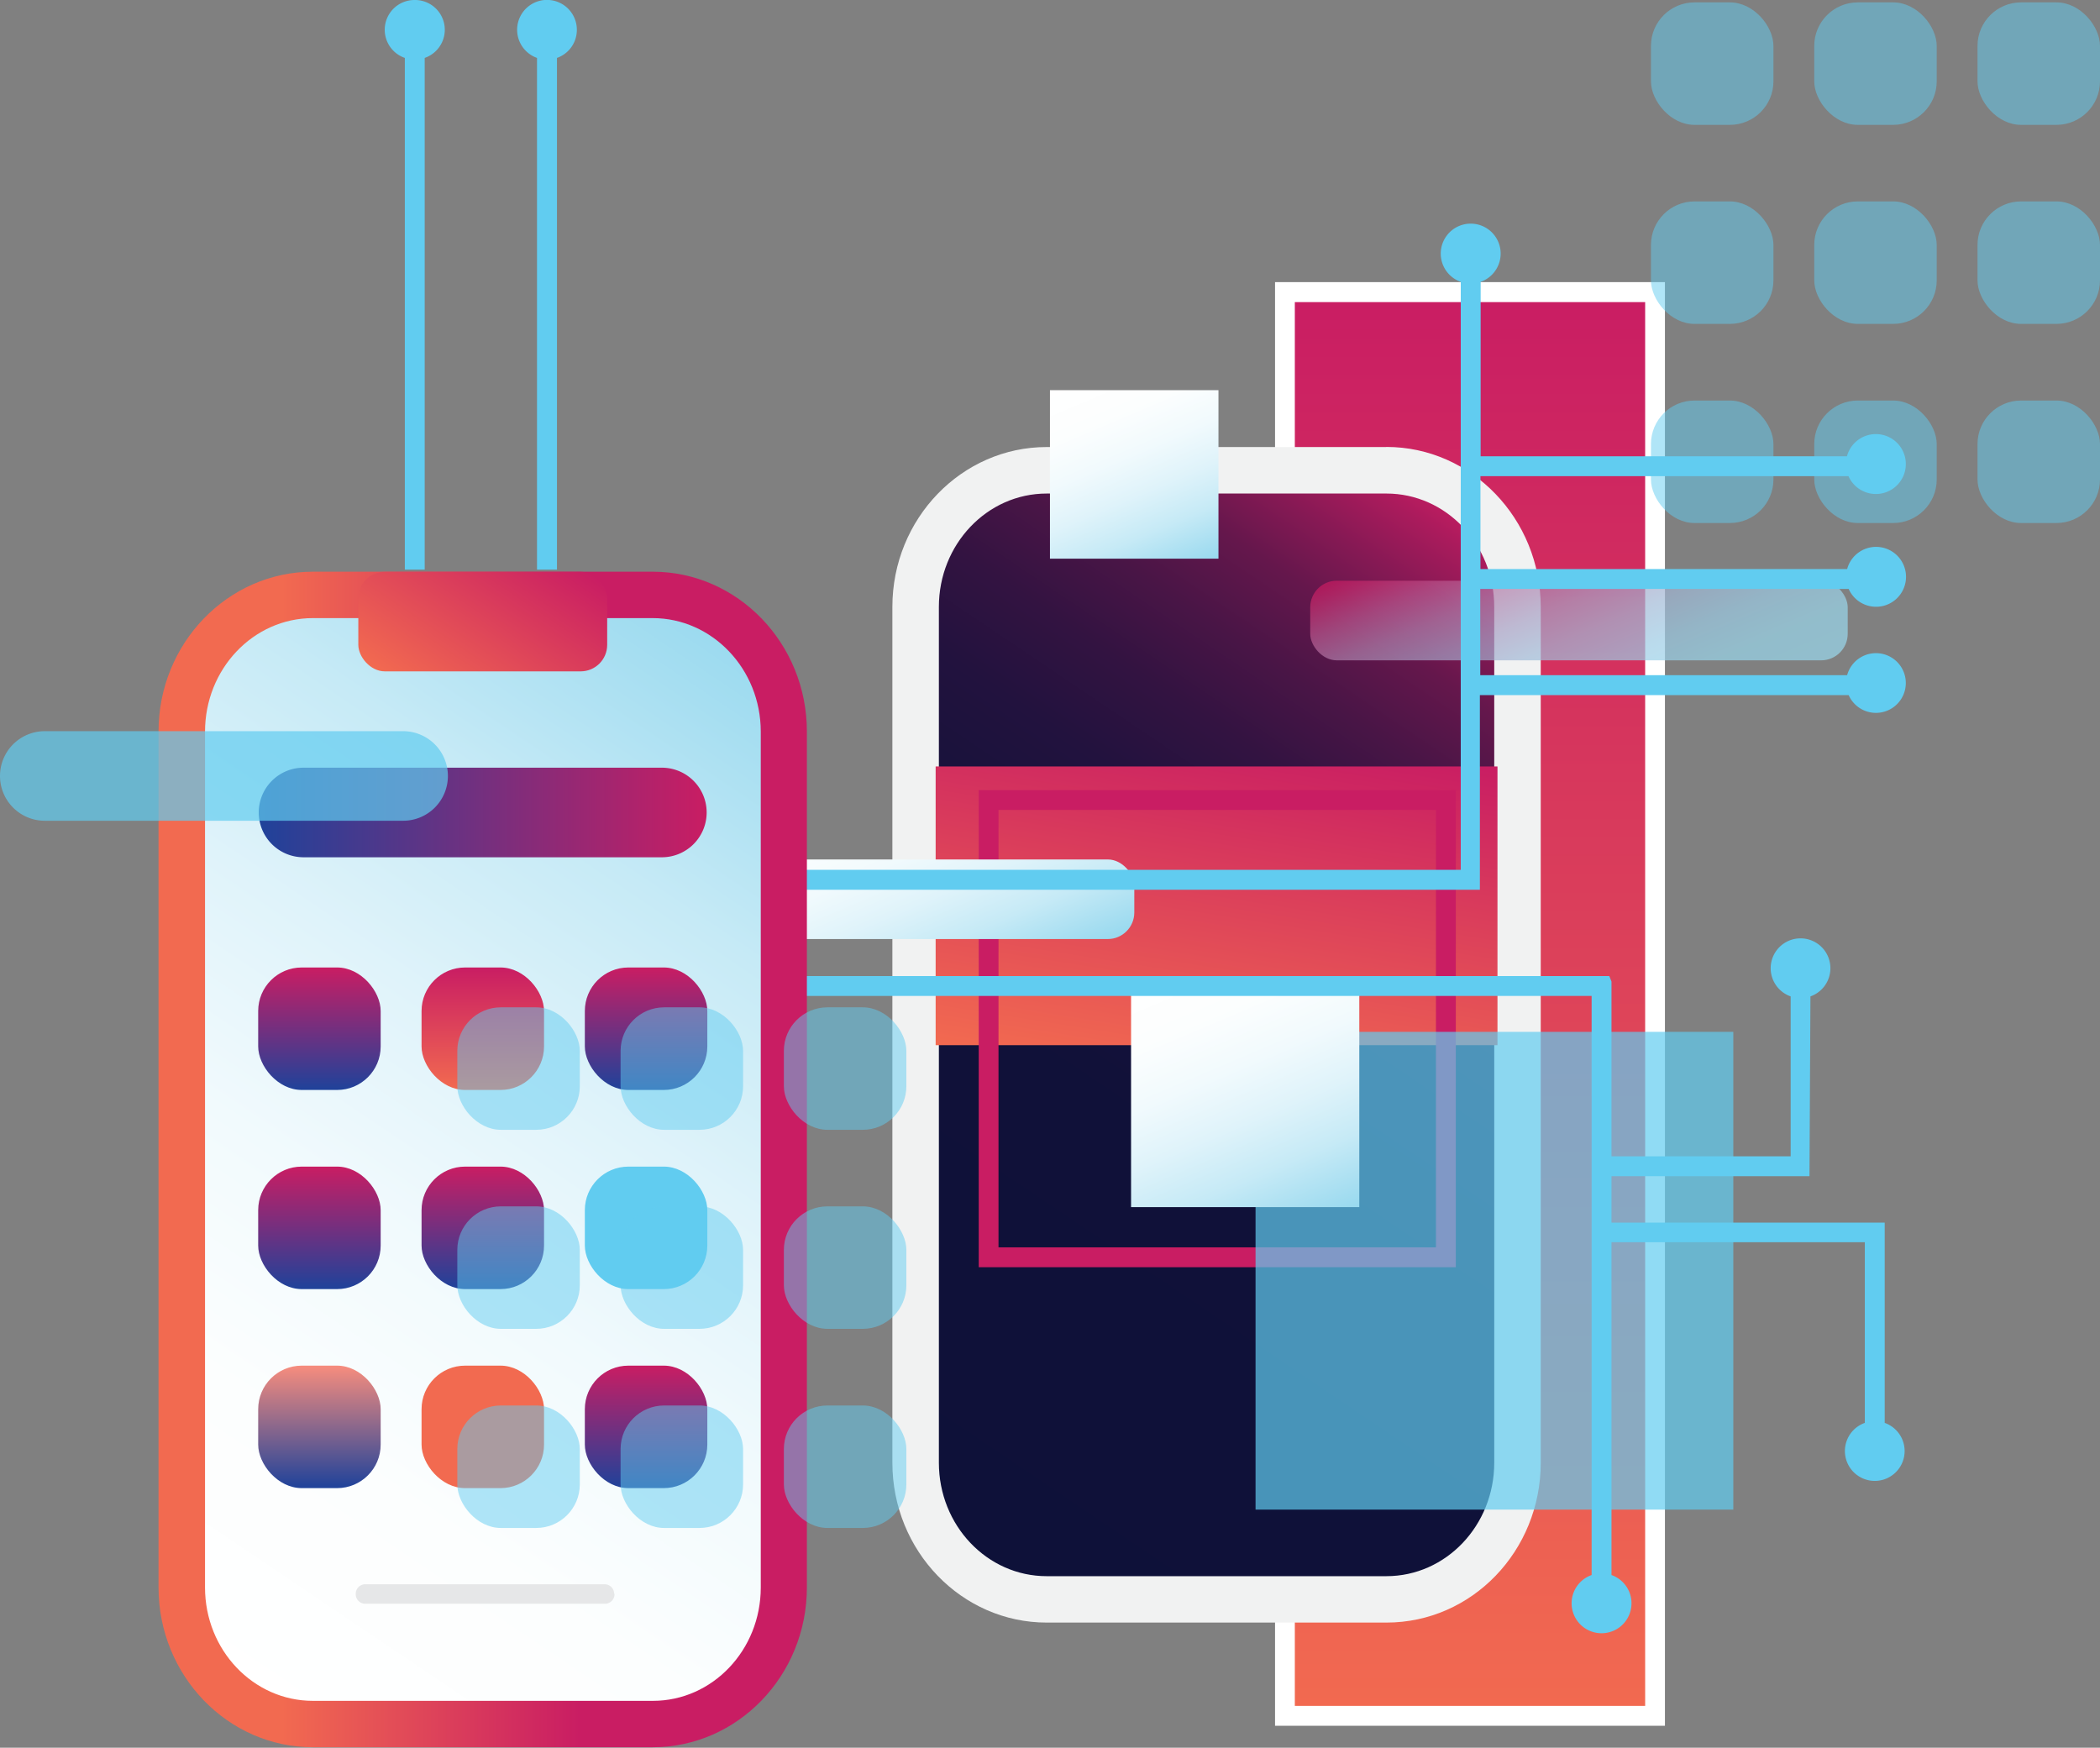 <svg xmlns="http://www.w3.org/2000/svg" xmlns:xlink="http://www.w3.org/1999/xlink" viewBox="0 0 220.83 183.79">
  <rect x="0" y="0" width="220.83" height="183.79" fill="#808080" stroke="none"/>
  <defs>
    <style>
      .cls-1 {
        fill: url(#linear-gradient);
      }

      .cls-2 {
        fill: #fff;
      }

      .cls-3 {
        fill: url(#linear-gradient-2);
      }

      .cls-4 {
        fill: #f1f2f2;
      }

      .cls-5, .cls-8 {
        opacity: 0.7;
      }

      .cls-5 {
        fill: url(#linear-gradient-3);
      }

      .cls-6 {
        fill: url(#linear-gradient-4);
      }

      .cls-7 {
        fill: #c91d63;
      }

      .cls-13, .cls-8 {
        fill: #61ccf0;
      }

      .cls-9 {
        fill: url(#linear-gradient-5);
      }

      .cls-10 {
        fill: url(#linear-gradient-6);
      }

      .cls-11 {
        fill: url(#linear-gradient-7);
      }

      .cls-12 {
        opacity: 0.5;
      }

      .cls-14 {
        fill: url(#linear-gradient-8);
      }

      .cls-15 {
        fill: url(#linear-gradient-9);
      }

      .cls-16 {
        fill: url(#linear-gradient-10);
      }

      .cls-17 {
        fill: url(#linear-gradient-11);
      }

      .cls-18 {
        fill: url(#linear-gradient-12);
      }

      .cls-19 {
        fill: url(#linear-gradient-13);
      }

      .cls-20 {
        fill: url(#linear-gradient-14);
      }

      .cls-21 {
        fill: url(#linear-gradient-15);
      }

      .cls-22 {
        fill: url(#linear-gradient-16);
      }

      .cls-23 {
        fill: #f26a50;
      }

      .cls-24 {
        fill: url(#linear-gradient-17);
      }

      .cls-25 {
        fill: url(#linear-gradient-18);
      }

      .cls-26 {
        fill: #e6e7e8;
      }
    </style>
    <linearGradient id="linear-gradient" x1="154.58" y1="180.43" x2="154.58" y2="30.72" gradientUnits="userSpaceOnUse">
      <stop offset="0" stop-color="#f26a50"/>
      <stop offset="1" stop-color="#c91d63"/>
    </linearGradient>
    <linearGradient id="linear-gradient-2" x1="93.54" y1="159.82" x2="162.32" y2="57.86" gradientUnits="userSpaceOnUse">
      <stop offset="0" stop-color="#0e1139"/>
      <stop offset="0.4" stop-color="#101139"/>
      <stop offset="0.54" stop-color="#17123b"/>
      <stop offset="0.64" stop-color="#22123e"/>
      <stop offset="0.72" stop-color="#331341"/>
      <stop offset="0.79" stop-color="#491546"/>
      <stop offset="0.86" stop-color="#65174c"/>
      <stop offset="0.91" stop-color="#851954"/>
      <stop offset="0.96" stop-color="#a91b5c"/>
      <stop offset="1" stop-color="#c91d63"/>
    </linearGradient>
    <linearGradient id="linear-gradient-3" x1="171.52" y1="78.17" x2="160.55" y2="52.35" gradientUnits="userSpaceOnUse">
      <stop offset="0" stop-color="#9adaef"/>
      <stop offset="0.17" stop-color="#9bd7ec"/>
      <stop offset="0.31" stop-color="#9dcce5"/>
      <stop offset="0.45" stop-color="#a2bad7"/>
      <stop offset="0.58" stop-color="#a8a1c5"/>
      <stop offset="0.71" stop-color="#b081ad"/>
      <stop offset="0.83" stop-color="#ba5990"/>
      <stop offset="0.95" stop-color="#c62b6d"/>
      <stop offset="0.99" stop-color="#c91d63"/>
    </linearGradient>
    <linearGradient id="linear-gradient-4" x1="124.94" y1="114.11" x2="130.92" y2="76.39" xlink:href="#linear-gradient"/>
    <linearGradient id="linear-gradient-5" x1="137.09" y1="129.43" x2="124.79" y2="100.46" gradientUnits="userSpaceOnUse">
      <stop offset="0.01" stop-color="#9adaef"/>
      <stop offset="0.07" stop-color="#a6def1"/>
      <stop offset="0.23" stop-color="#c6eaf6"/>
      <stop offset="0.41" stop-color="#dff3fa"/>
      <stop offset="0.59" stop-color="#f1fafd"/>
      <stop offset="0.78" stop-color="#fcfefe"/>
      <stop offset="1" stop-color="#fff"/>
    </linearGradient>
    <linearGradient id="linear-gradient-6" x1="123.82" y1="60.59" x2="114.73" y2="39.2" xlink:href="#linear-gradient-5"/>
    <linearGradient id="linear-gradient-7" x1="96.51" y1="107.48" x2="85.54" y2="81.65" xlink:href="#linear-gradient-5"/>
    <linearGradient id="linear-gradient-8" x1="16.38" y1="172.94" x2="85.15" y2="70.97" gradientUnits="userSpaceOnUse">
      <stop offset="0" stop-color="#fff"/>
      <stop offset="0.22" stop-color="#fcfefe"/>
      <stop offset="0.41" stop-color="#f1fafd"/>
      <stop offset="0.59" stop-color="#dff3fa"/>
      <stop offset="0.77" stop-color="#c6eaf6"/>
      <stop offset="0.93" stop-color="#a6def1"/>
      <stop offset="0.99" stop-color="#9adaef"/>
    </linearGradient>
    <linearGradient id="linear-gradient-9" x1="16.67" y1="121.96" x2="84.85" y2="121.96" gradientUnits="userSpaceOnUse">
      <stop offset="0.19" stop-color="#f26a50"/>
      <stop offset="0.65" stop-color="#c91d63"/>
    </linearGradient>
    <linearGradient id="linear-gradient-10" x1="44.85" y1="74.12" x2="56.68" y2="56.6" xlink:href="#linear-gradient"/>
    <linearGradient id="linear-gradient-11" x1="33.59" y1="114.62" x2="33.59" y2="101.74" gradientUnits="userSpaceOnUse">
      <stop offset="0" stop-color="#1f429a"/>
      <stop offset="1" stop-color="#c91d63"/>
    </linearGradient>
    <linearGradient id="linear-gradient-12" x1="50.76" y1="114.62" x2="50.76" y2="101.74" xlink:href="#linear-gradient"/>
    <linearGradient id="linear-gradient-13" x1="67.93" y1="114.62" x2="67.93" y2="101.74" xlink:href="#linear-gradient-11"/>
    <linearGradient id="linear-gradient-14" x1="33.59" y1="135.55" x2="33.59" y2="122.68" xlink:href="#linear-gradient-11"/>
    <linearGradient id="linear-gradient-15" x1="50.76" y1="135.55" x2="50.76" y2="122.68" xlink:href="#linear-gradient-11"/>
    <linearGradient id="linear-gradient-16" x1="33.59" y1="156.49" x2="33.59" y2="143.61" gradientUnits="userSpaceOnUse">
      <stop offset="0" stop-color="#1f429a"/>
      <stop offset="0.99" stop-color="#f58c7e"/>
    </linearGradient>
    <linearGradient id="linear-gradient-17" x1="67.93" y1="156.49" x2="67.93" y2="143.61" xlink:href="#linear-gradient-11"/>
    <linearGradient id="linear-gradient-18" x1="27.21" y1="85.44" x2="74.31" y2="85.44" xlink:href="#linear-gradient-11"/>
  </defs>
  <title>mobile2</title>
  <g id="Layer_2" data-name="Layer 2">
    <g id="Layer_1-2" data-name="Layer 1">
      <g>
        <g>
          <path class="cls-1" d="M174,180.43H135.12V30.72H174Z"/>
          <path class="cls-2" d="M175.08,181.48h-41V29.67h41Zm-38.92-2.09H173V31.77H136.16Z"/>
        </g>
        <g>
          <g>
            <path class="cls-3" d="M110.07,168.23c-7.6,0-13.79-6.45-13.79-14.37v-90c0-7.92,6.19-14.37,13.79-14.37h35.72c7.6,0,13.79,6.45,13.79,14.37v90c0,7.92-6.19,14.37-13.79,14.37Z"/>
            <path class="cls-4" d="M145.79,51.9c6.27,0,11.34,5.34,11.34,11.92v90c0,6.59-5.07,11.93-11.34,11.93H110.07c-6.27,0-11.34-5.34-11.34-11.93v-90c0-6.58,5.07-11.92,11.34-11.92h35.72m0-4.89H110.07c-8.95,0-16.23,7.54-16.23,16.81v90c0,9.27,7.28,16.81,16.23,16.81h35.72c9,0,16.23-7.54,16.23-16.81v-90C162,54.55,154.74,47,145.79,47Z"/>
          </g>
          <rect class="cls-5" x="137.78" y="61.07" width="56.52" height="8.37" rx="2.79"/>
          <rect class="cls-6" x="98.39" y="80.6" width="59.08" height="29.31"/>
          <path class="cls-7" d="M153.09,133.26H102.92V83.09h50.17ZM105,131.17h46v-46H105Z"/>
          <rect class="cls-8" x="132.03" y="108.51" width="50.24" height="50.24"/>
          <rect class="cls-9" x="118.94" y="102.94" width="24" height="24"/>
          <rect class="cls-10" x="110.41" y="41.03" width="17.72" height="17.72"/>
          <rect class="cls-11" x="62.76" y="90.38" width="56.52" height="8.37" rx="2.79"/>
        </g>
      </g>
      <g>
        <g class="cls-12">
          <g>
            <rect class="cls-13" x="173.61" y="0.25" width="12.88" height="12.88" rx="4.58"/>
            <rect class="cls-13" x="190.78" y="0.25" width="12.88" height="12.88" rx="4.58"/>
            <rect class="cls-13" x="207.95" y="0.25" width="12.88" height="12.88" rx="4.58"/>
          </g>
          <g>
            <rect class="cls-13" x="173.61" y="21.18" width="12.88" height="12.88" rx="4.58"/>
            <rect class="cls-13" x="190.78" y="21.18" width="12.88" height="12.88" rx="4.58"/>
            <rect class="cls-13" x="207.95" y="21.18" width="12.88" height="12.88" rx="4.58"/>
          </g>
          <g>
            <rect class="cls-13" x="173.61" y="42.12" width="12.88" height="12.88" rx="4.58"/>
            <rect class="cls-13" x="190.78" y="42.12" width="12.88" height="12.88" rx="4.58"/>
            <rect class="cls-13" x="207.95" y="42.12" width="12.88" height="12.88" rx="4.58"/>
          </g>
        </g>
        <g>
          <path class="cls-13" d="M43.57,0a3.13,3.13,0,0,0-1,6.09V59.9h2.09V6.09a3.13,3.13,0,0,0-1-6.09Z"/>
          <path class="cls-13" d="M60.66,3.14a3.14,3.14,0,1,0-4.19,2.95V59.9h2.1V6.09A3.12,3.12,0,0,0,60.66,3.14Z"/>
        </g>
        <path class="cls-13" d="M198.19,149.64V128.57H169.46v-4.88h20.82l.1-18.91a3.14,3.14,0,1,0-2.08,0V121.6H169.46V103.22l-.23-.58H83.75v2.09h83.62v60.9a3.15,3.15,0,1,0,2.09,0v-35H196.1v19a3.14,3.14,0,1,0,2.09,0Z"/>
        <path class="cls-13" d="M194.4,61.93a3.15,3.15,0,1,0-.16-2.09H155.68l0-9.77h38.7a3.15,3.15,0,1,0-.16-2.09H155.7l0-18.34a3.15,3.15,0,1,0-2.09,0V91.47H83.75v2.1h71.87l0-20.47H194.4a3.14,3.14,0,1,0-.16-2.1H155.66l0-9.07Z"/>
        <g>
          <g>
            <g>
              <g>
                <path class="cls-14" d="M32.9,181.34c-7.6,0-13.78-6.44-13.78-14.36v-90c0-7.93,6.18-14.37,13.78-14.37H68.63c7.6,0,13.78,6.44,13.78,14.37v90c0,7.92-6.18,14.36-13.78,14.36Z"/>
                <path class="cls-15" d="M68.63,65C74.89,65,80,70.35,80,76.94v90c0,6.58-5.08,11.92-11.34,11.92H32.9c-6.26,0-11.34-5.34-11.34-11.92v-90C21.56,70.35,26.64,65,32.9,65H68.63m0-4.88H32.9c-8.95,0-16.23,7.54-16.23,16.81v90c0,9.27,7.28,16.81,16.23,16.81H68.63c8.94,0,16.22-7.54,16.22-16.81v-90c0-9.27-7.28-16.81-16.22-16.81Z"/>
              </g>
              <rect class="cls-16" x="37.68" y="60.13" width="26.17" height="10.47" rx="2.79"/>
            </g>
            <g>
              <g>
                <rect class="cls-17" x="27.15" y="101.74" width="12.88" height="12.88" rx="4.58"/>
                <rect class="cls-18" x="44.33" y="101.74" width="12.88" height="12.88" rx="4.58"/>
                <rect class="cls-19" x="61.5" y="101.74" width="12.88" height="12.88" rx="4.58"/>
              </g>
              <g>
                <rect class="cls-20" x="27.15" y="122.68" width="12.88" height="12.88" rx="4.58"/>
                <rect class="cls-21" x="44.33" y="122.68" width="12.88" height="12.88" rx="4.58"/>
                <rect class="cls-13" x="61.5" y="122.68" width="12.88" height="12.88" rx="4.58"/>
              </g>
              <g>
                <rect class="cls-22" x="27.15" y="143.61" width="12.88" height="12.88" rx="4.58"/>
                <rect class="cls-23" x="44.33" y="143.61" width="12.88" height="12.88" rx="4.58"/>
                <rect class="cls-24" x="61.5" y="143.61" width="12.88" height="12.88" rx="4.58"/>
              </g>
            </g>
            <g class="cls-12">
              <g>
                <rect class="cls-13" x="48.09" y="105.93" width="12.88" height="12.88" rx="4.58"/>
                <rect class="cls-13" x="65.26" y="105.93" width="12.88" height="12.88" rx="4.58"/>
                <rect class="cls-13" x="82.43" y="105.93" width="12.88" height="12.88" rx="4.58"/>
              </g>
              <g>
                <rect class="cls-13" x="48.09" y="126.86" width="12.88" height="12.88" rx="4.58"/>
                <rect class="cls-13" x="65.26" y="126.86" width="12.88" height="12.88" rx="4.58"/>
                <rect class="cls-13" x="82.43" y="126.86" width="12.88" height="12.88" rx="4.58"/>
              </g>
              <g>
                <rect class="cls-13" x="48.09" y="147.8" width="12.88" height="12.88" rx="4.58"/>
                <rect class="cls-13" x="65.26" y="147.8" width="12.88" height="12.88" rx="4.58"/>
                <rect class="cls-13" x="82.43" y="147.8" width="12.88" height="12.88" rx="4.58"/>
              </g>
            </g>
            <path class="cls-25" d="M74.31,85.44a4.71,4.71,0,0,1-4.71,4.71H31.92a4.71,4.71,0,0,1-4.71-4.71h0a4.71,4.71,0,0,1,4.71-4.71H69.6a4.71,4.71,0,0,1,4.71,4.71Z"/>
            <path class="cls-8" d="M47.1,81.6a4.71,4.71,0,0,1-4.71,4.71H4.71A4.71,4.71,0,0,1,0,81.6H0a4.71,4.71,0,0,1,4.71-4.71H42.39A4.71,4.71,0,0,1,47.1,81.6Z"/>
          </g>
          <path class="cls-26" d="M64.62,167.6a1,1,0,0,1-1,1.05H38.46a1,1,0,0,1-1.05-1.05h0a1,1,0,0,1,1.05-1H63.58a1,1,0,0,1,1,1Z"/>
        </g>
      </g>
    </g>
  </g>
</svg>
